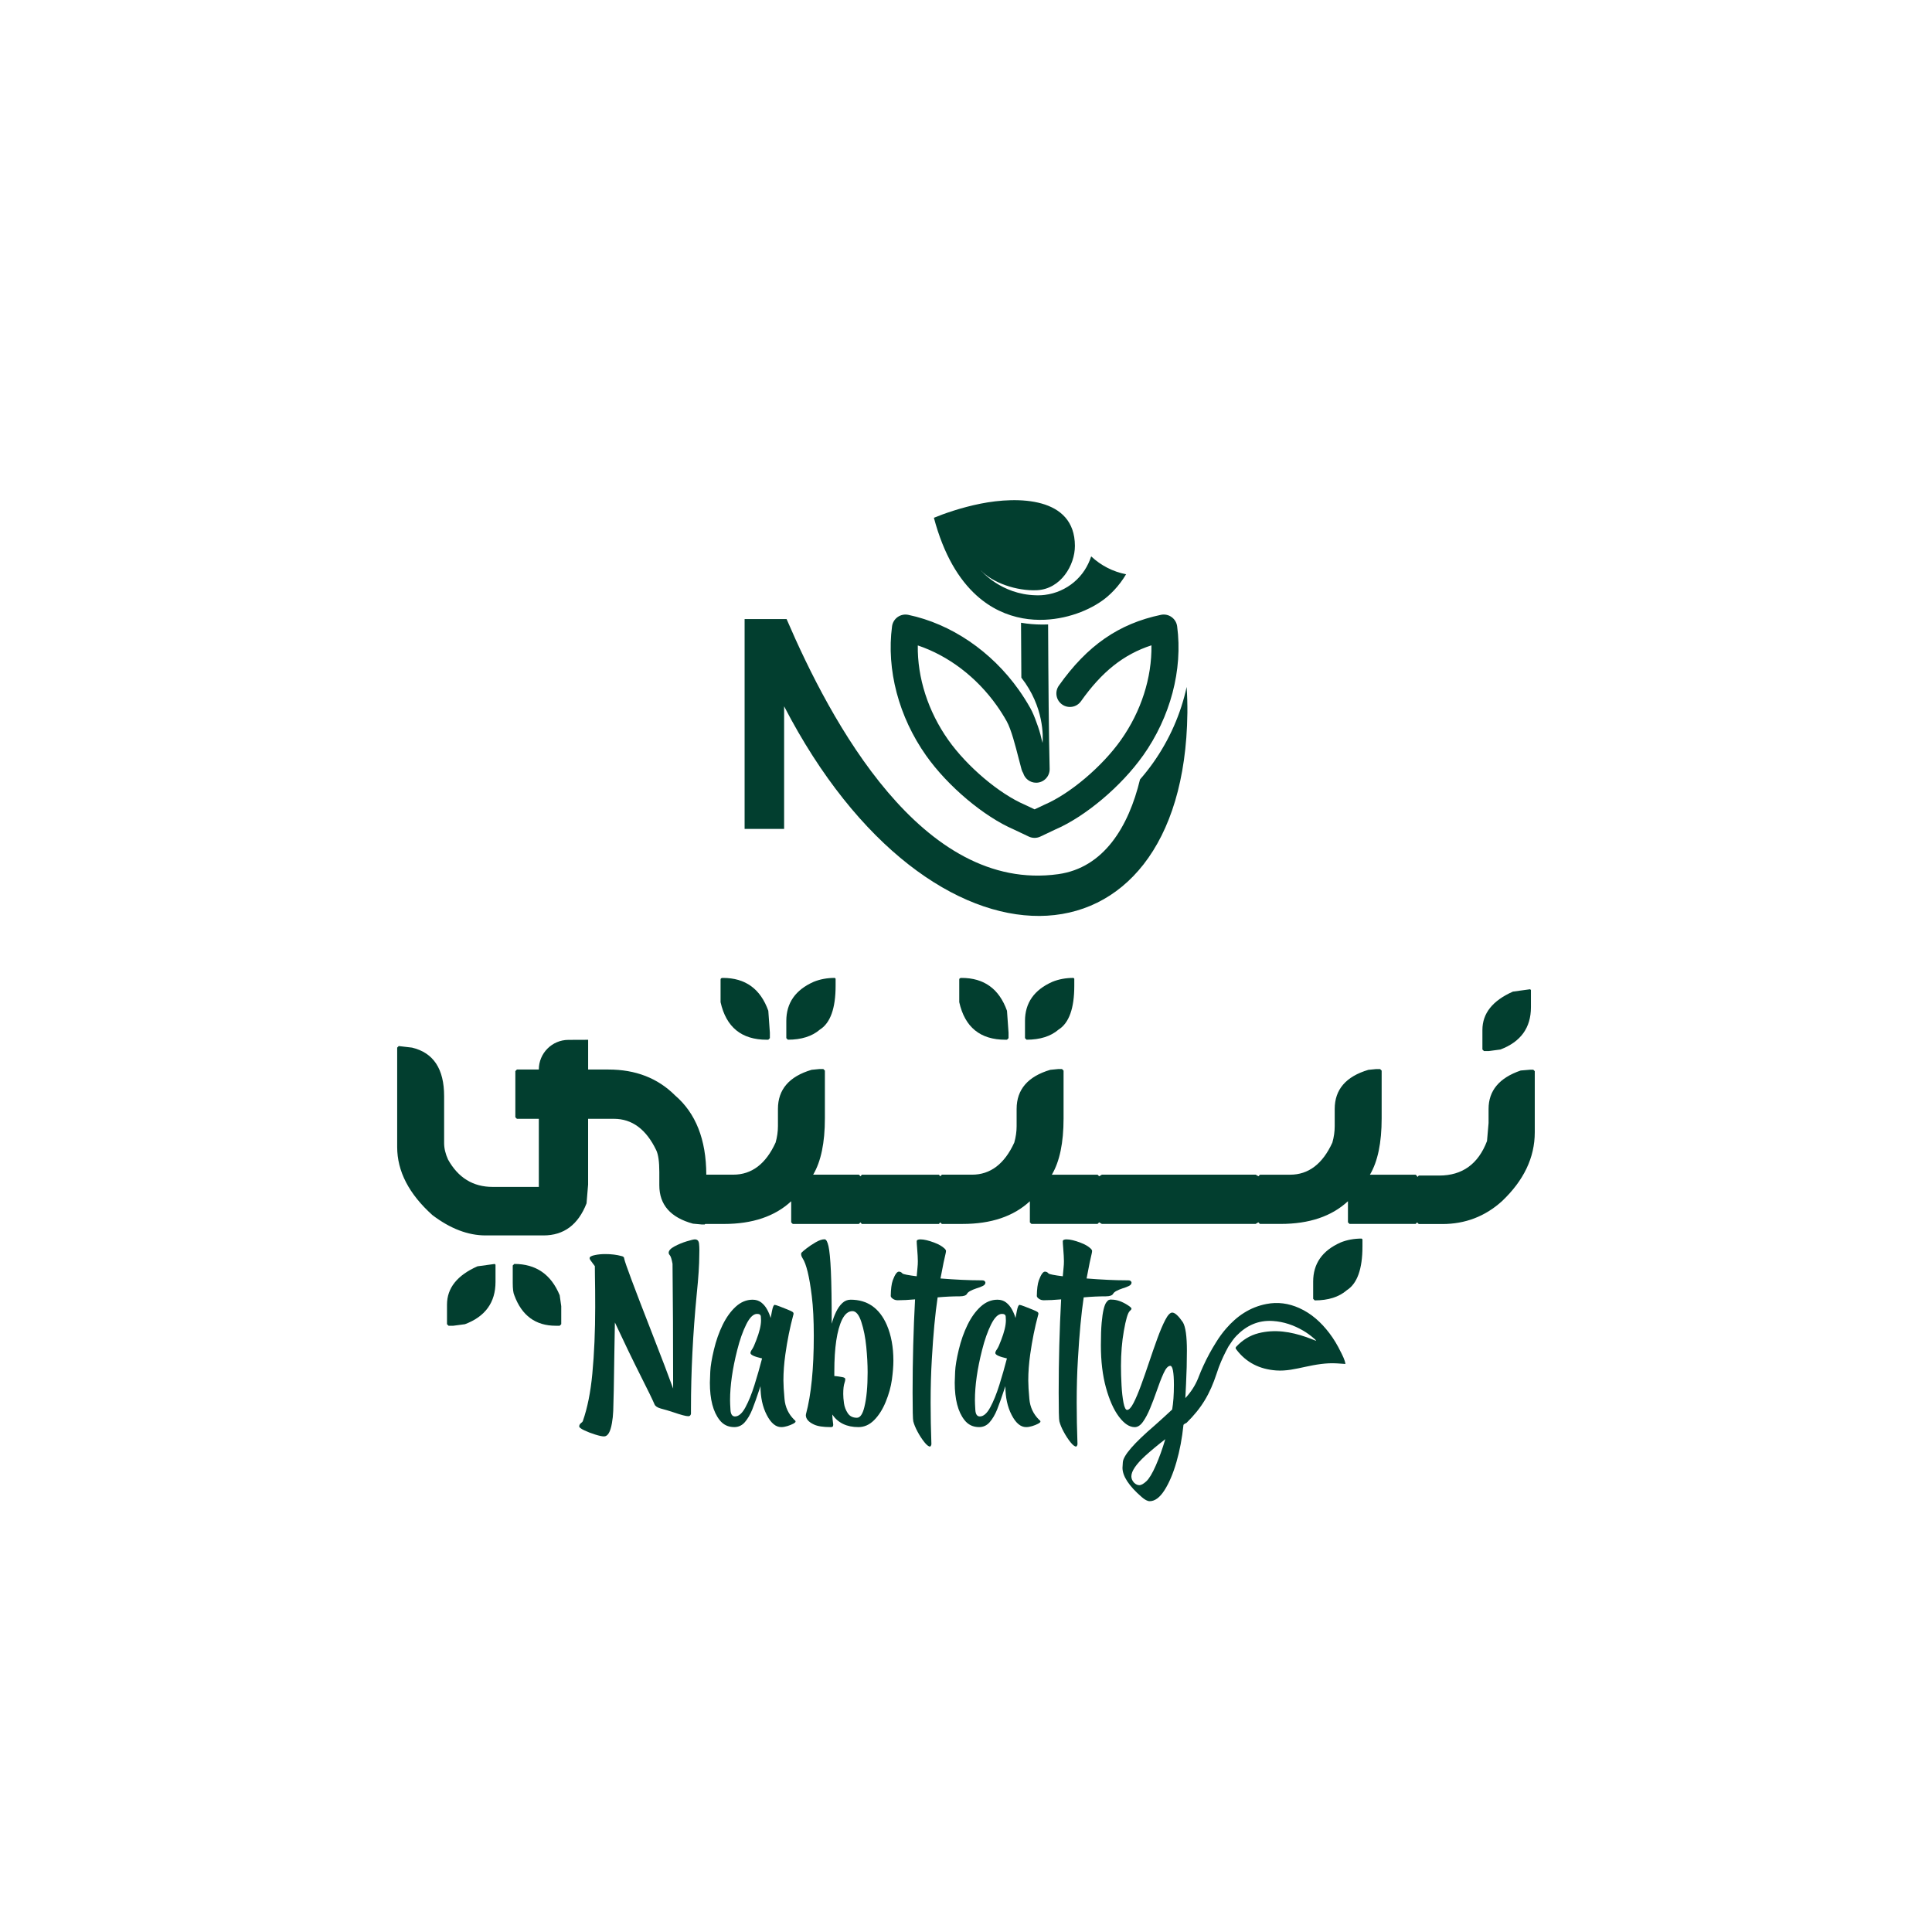 <?xml version="1.0" encoding="UTF-8"?>
<svg id="Layer_1" xmlns="http://www.w3.org/2000/svg" viewBox="0 0 1200 1200">
  <defs>
    <style>
      .cls-1, .cls-2 {
        fill: #023e2f;
      }

      .cls-2 {
        fill-rule: evenodd;
      }
    </style>
  </defs>
  <g>
    <g>
      <path class="cls-2" d="M699.43,356.69c-2.09,3.52-4.56,6.84-7.42,9.88-1.27,1.35-2.61,2.64-4.03,3.87-8.4,7.28-23,13.8-39.04,14.5-4.51.2-9.13-.07-13.76-.91-9.87-1.78-19.77-6.17-28.69-14.24-10.91-9.88-20.34-25.27-26.43-48.18,5.89-2.45,16.95-6.39,29.09-8.8,22.82-4.54,58.39-4.39,58.49,26.2.04,12.09-8.82,26.9-23.61,27.58-12.52.57-27.7-4.55-34.99-12.54.39.47,12.65,15.16,34.36,15.69.52.02,1.05.02,1.58.02,1.32,0,2.62-.09,3.91-.25,6.89-.84,13.18-3.72,18.15-7.89,5.27-4.42,8.7-9.95,10.71-16.04,6.04,5.67,13.56,9.53,21.68,11.11Z"/>
      <path class="cls-1" d="M709.9,469.37c-13.46,19.01-35.83,37.85-54.47,45.86l-9.24,4.38c-1.14.54-2.37.81-3.6.81s-2.46-.27-3.6-.81l-9.24-4.38c-18.64-8.02-41.01-26.85-54.47-45.86-17.06-24.11-24.79-53.4-21.21-80.36.31-2.32,1.57-4.4,3.47-5.75,1.91-1.35,4.3-1.85,6.59-1.37,26.62,5.58,51.67,22.61,68.74,46.72,2.56,3.62,4.95,7.4,7.1,11.24,1.41,2.53,2.69,5.62,3.85,8.96,1.25,3.24,2.3,6.62,3.07,10.11.23.84.46,1.68.67,2.51.3-3.5,1.1-22.28-13.18-40.53-.08-11.1-.15-22.69-.2-34.1,4.35.74,8.84,1.12,13.36,1.12,1.15,0,2.31-.02,3.46-.07.16,34.58.45,70.43.96,89.69.12,4.64-3.54,8.5-8.18,8.62-.08,0-.15,0-.22,0-3.78,0-7-2.51-8.04-5.99-.43-.67-.77-1.42-1-2.23-.57-2.03-1.2-4.47-1.86-7.06-1.93-7.53-4.57-17.85-7.35-22.83-1.86-3.32-3.92-6.59-6.14-9.73-12.6-17.79-30.13-31.06-49.11-37.43-.31,20.03,6.38,40.97,18.97,58.76,11.69,16.52,31.67,33.41,47.51,40.18.1.05.2.09.3.14l5.78,2.74,5.78-2.74c.1-.05.2-.09.3-.14,15.84-6.76,35.82-23.66,47.51-40.18,12.61-17.81,19.29-38.78,18.97-58.83-17.35,5.64-30.81,16.43-43.77,34.74-2.68,3.79-7.93,4.68-11.72,2-3.79-2.68-4.69-7.93-2-11.72,17.63-24.91,37.18-38.46,63.4-43.96,2.29-.48,4.68.01,6.58,1.37,1.91,1.35,3.17,3.44,3.48,5.75,3.59,26.96-4.14,56.26-21.21,80.36Z"/>
    </g>
    <path class="cls-1" d="M737.5,443.03c-2.04,165.11-159.23,172.01-250.47-4.34v76.16h-24.54v-130.35h26.07c27.35,63.64,84.09,170.22,168.69,158.46,28.42-3.96,43.77-29.57,50.83-58.82,2.95-3.39,5.68-6.85,8.13-10.31,10.21-14.42,17.28-30.62,20.84-47.16.35,5.41.51,10.86.46,16.35Z"/>
  </g>
  <g>
    <g>
      <path class="cls-1" d="M296.6,786.51c-12.64,5.59-18.96,13.53-18.96,23.82v12.15l.97.97h2.91l7.29-.97c12.64-4.78,18.96-13.53,18.96-26.25v-10.69l-.49-.48-10.69,1.46Z"/>
      <path class="cls-1" d="M319.44,785.05l-.97.97v10.69c0,3.81.32,6.4.97,7.78,4.62,12.64,13.2,18.96,25.76,18.96h2.43l.97-.97v-11.18l-.97-6.8c-5.35-12.96-14.75-19.44-28.19-19.44Z"/>
      <path class="cls-1" d="M509.29,639.47c6.48-4.13,9.72-13.2,9.72-27.22v-4.37l-.49-.49c-4.78,0-9.16.81-13.12,2.43-11.34,5.02-17.01,13.12-17.01,24.3v10.69l.97.97c8.42,0,15.07-2.11,19.93-6.32Z"/>
      <path class="cls-1" d="M476.24,645.79h.97l.97-.97v-3.4l-.97-13.61c-4.86-13.61-14.26-20.41-28.19-20.41-.97,0-1.46.32-1.46.97v14.1c3.48,15.55,13.04,23.33,28.68,23.33Z"/>
      <path class="cls-1" d="M657.54,639.47c6.48-4.13,9.72-13.2,9.72-27.22v-4.37l-.49-.49c-4.78,0-9.16.81-13.12,2.43-11.34,5.02-17.01,13.12-17.01,24.3v10.69l.97.97c8.42,0,15.07-2.11,19.93-6.32Z"/>
      <path class="cls-1" d="M624.49,645.79h.97l.97-.97v-3.4l-.97-13.61c-4.86-13.61-14.26-20.41-28.19-20.41-.97,0-1.46.32-1.46.97v14.1c3.48,15.55,13.04,23.33,28.68,23.33Z"/>
      <path class="cls-1" d="M832.64,771.74c-11.34,5.02-17.01,13.12-17.01,24.3v10.69l.97.97c8.42,0,15.07-2.11,19.93-6.32,6.48-4.13,9.72-13.21,9.72-27.22v-4.37l-.49-.49c-4.78,0-9.16.81-13.12,2.43Z"/>
      <path class="cls-1" d="M924.64,652.84l7.29-.97c12.64-4.78,18.96-13.53,18.96-26.25v-10.69l-.49-.49-10.69,1.46c-12.64,5.59-18.96,13.53-18.96,23.82v12.15l.97.97h2.92Z"/>
      <path class="cls-1" d="M952.34,664.42h-1.95l-5.84.49c-13.31,4.54-19.97,12.5-19.97,23.86v8.76l-.97,11.2c-5.44,14.28-15.34,21.43-29.7,21.43h-12.66l-.97.97v-.52l-.97-.97h-28.43c4.86-8.18,7.29-19.85,7.29-35v-29.65l-.97-.97h-2.43l-4.86.48c-13.93,4.13-20.9,12.23-20.9,24.3v10.69c0,3.4-.49,6.8-1.46,10.21-6.08,13.28-14.83,19.93-26.25,19.93h-18.71l-.97.97h0s-1.69-1-1.69-1h-95.53l-1.69,1.01h0s-.97-.98-.97-.98h-28.43c4.86-8.18,7.29-19.85,7.29-35v-29.65l-.97-.97h-2.43l-4.86.48c-13.93,4.13-20.9,12.23-20.9,24.3v10.69c0,3.4-.49,6.8-1.46,10.21-6.08,13.28-14.83,19.93-26.25,19.93h-18.71l-.97.97v.07l-.85-1.01h-47.89l-.85,1.01v-.07l-.97-.97h-28.43c4.86-8.18,7.29-19.85,7.29-35v-29.65l-.97-.97h-2.43l-4.86.48c-13.93,4.13-20.9,12.23-20.9,24.3v10.69c0,3.4-.49,6.8-1.46,10.21-6.07,13.28-14.83,19.93-26.25,19.93h-16.79c-.06-21.8-6.54-38.22-19.43-49.26-10.69-10.69-24.47-16.04-41.32-16.04h-12.64v-18.47l-12.28.05c-10.14.04-18.35,8.28-18.35,18.42h-13.61l-.97.97v28.68l.97.97h13.61v42.29h-28.68c-12.15,0-21.39-5.67-27.71-17.01-1.62-3.56-2.43-6.97-2.43-10.21v-29.17c0-16.93-6.64-26.97-19.93-30.13l-8.26-.97-.97.97v61.73c0,15.07,7.29,29.16,21.87,42.28,11.1,8.43,22.12,12.64,33.05,12.64h35.97c12.64,0,21.55-6.64,26.73-19.93l.97-11.67v-40.83h16.04c11.26,0,20.01,6.48,26.25,19.44,1.3,2.67,1.94,7.21,1.94,13.61v8.26c0,12.07,6.97,20.01,20.9,23.82l5.35.49h1.94l.31-.31h11.61c17.74,0,31.67-4.7,41.8-14.1v13.12l.97.97h41.07l.97-.97v-.03l.85,1h47.89l.85-1v.03l.97.97h12.88c17.74,0,31.67-4.7,41.8-14.1v13.12l.97.97h41.07l.97-.97v-.03l1.69,1h95.53l1.69-1v.03l.97.97h12.88c17.74,0,31.67-4.7,41.8-14.1v13.12l.97.97h41.07l.97-.97v.08l.97.97h14.61c14.2,0,26.54-4.7,37-14.12,13.63-12.9,20.45-27.18,20.45-42.85v-37.98l-.98-.97Z"/>
    </g>
    <g>
      <path class="cls-1" d="M431.63,769.8c-.76,0-2.47.4-5.13,1.22-2.67.81-5.19,1.87-7.58,3.15-2.39,1.29-3.59,2.6-3.59,3.94,0,.51.26,1.06.79,1.66.52.6,1.06,2.33,1.6,5.18.25,21.84.38,47.67.38,77.51-2.75-7.61-7.15-19.15-13.2-34.65-11.01-28.21-16.73-43.52-17.17-45.95,0-.9-.54-1.47-1.63-1.68-3.04-.83-6.39-1.25-10.05-1.25-2.42,0-4.56.2-6.41.6-2.29.43-3.42,1.08-3.42,1.95,0,.33.17.74.51,1.25.34.51.76,1.08,1.25,1.71.48.64.98,1.29,1.49,1.98l.06,6.36c.11,5.18.16,11.51.16,19.01,0,14.99-.59,28.84-1.79,41.55-1.08,11.41-3.04,21.15-5.86,29.22-.18.51-.56.95-1.14,1.31-.76.61-1.14,1.32-1.14,2.12,0,.61,1.03,1.41,3.09,2.39,2.06.98,4.33,1.86,6.82,2.63,2.47.78,4.32,1.17,5.51,1.17,2.31,0,3.95-2.73,4.89-8.2.43-2.36.71-4.89.82-7.61.22-5.36.45-17.36.7-36.01l.33-18.96c5.62,12.06,11.1,23.41,16.46,34.06,4.09,8.08,6.81,13.67,8.15,16.78.43,1.12,1.72,2,3.85,2.61,2.54.65,5.16,1.43,7.88,2.34,4.74,1.63,7.82,2.44,9.23,2.44.59,0,1.01-.2,1.28-.57.27-.38.4-.7.4-.95v-2.99c0-22.92,1.2-46.73,3.59-71.42,1.05-10.1,1.58-18.21,1.58-24.33l.05-2.78c0-1.52-.07-2.93-.22-4.23-.22-1.71-1.06-2.55-2.55-2.55Z"/>
      <path class="cls-1" d="M493.33,881.85c-.07,0-.11-.04-.11-.11-3.51-3.51-5.5-7.77-5.94-12.77-.46-5-.68-8.87-.68-11.62,0-5.07.4-10.43,1.19-16.07,1.23-8.76,2.88-16.95,4.95-24.56.11-.29.16-.54.16-.76,0-.14-.03-.3-.08-.48-.06-.18-.25-.4-.57-.65-.33-.25-1.3-.72-2.93-1.39-1.63-.67-3.3-1.33-5-1.98-1.7-.65-2.75-.98-3.15-.98-.61,0-1.18,1.28-1.68,3.85l-.82,4.29c-.54-1.84-1.29-3.64-2.25-5.37-.96-1.74-2.18-3.17-3.64-4.3-1.47-1.12-3.25-1.68-5.35-1.68-3.8,0-7.27,1.44-10.43,4.32-3.15,2.88-5.86,6.65-8.15,11.32-2.28,4.67-4.09,9.82-5.43,15.45-1.34,5.63-2.09,10.14-2.25,13.55-.17,3.41-.25,5.71-.25,6.9,0,10.35,2.01,18.08,6.03,23.19,2.28,2.94,5.32,4.4,9.12,4.4,2.61,0,4.8-1.03,6.57-3.07,1.78-2.05,3.32-4.68,4.62-7.9,1.19-2.96,2.89-7.78,5.1-14.45,0,6.88,1.29,12.84,3.88,17.87,2.59,5.03,5.58,7.55,8.99,7.55,1.16,0,2.43-.21,3.8-.63,1.37-.41,2.57-.9,3.59-1.44,1.01-.54,1.52-.99,1.52-1.36,0-.4-.27-.77-.82-1.14ZM468.6,860.31c-1.72,5.49-3.59,10.1-5.63,13.85-2.02,3.75-4.18,5.62-6.46,5.62-1.71,0-2.64-1.37-2.8-4.1-.17-2.73-.25-4.74-.25-6,0-9.09,1.48-19.48,4.45-31.17,1.59-6.31,3.46-11.62,5.62-15.94s4.39-6.49,6.71-6.49c1.48,0,2.26.56,2.34,1.68.07,1.12.11,1.9.11,2.34,0,3.15-1,7.28-2.99,12.39-1.01,2.75-1.87,4.61-2.55,5.57-.69.95-1.03,1.73-1.03,2.31,0,1.16,2.41,2.28,7.22,3.37-1.45,5.57-3.03,11.11-4.75,16.59Z"/>
      <path class="cls-1" d="M528.32,807.27c-1.96,0-3.68.7-5.16,2.1-1.48,1.39-2.77,3.21-3.85,5.46-1.08,2.24-2,4.71-2.72,7.38,0-14.23-.17-25.12-.51-32.67-.35-7.55-.85-12.73-1.5-15.56-.65-2.83-1.46-4.24-2.44-4.24-1.52,0-3.33.61-5.43,1.82-2.1,1.21-3.99,2.47-5.68,3.77-1.68,1.3-2.74,2.21-3.17,2.71-.18.22-.27.51-.27.87,0,.77.29,1.61.87,2.55,2.36,3.55,4.27,11.42,5.76,23.63.83,6.66,1.24,14.88,1.24,24.66,0,20.31-1.61,36.48-4.83,48.5-.07.22-.11.46-.11.71,0,2.31,1.66,4.25,5,5.81,2.24,1.09,5.72,1.63,10.43,1.63.76,0,1.21-.16,1.36-.46.14-.31.22-.67.22-1.06l-.11-1.03c-.22-1.31-.38-3.06-.49-5.27,3.59,5.21,9,7.82,16.24,7.82,3.62,0,6.87-1.44,9.75-4.32,2.88-2.89,5.29-6.67,7.22-11.38,1.93-4.71,3.21-9.3,3.83-13.77.61-4.48.93-8.39.93-11.76,0-8.47-1.36-15.87-4.08-22.21-4.56-10.46-12.05-15.7-22.48-15.7ZM536.9,873.87c-1.09,4.48-2.65,6.73-4.67,6.73-2.54,0-4.43-.95-5.68-2.85-1.25-1.9-2.03-3.96-2.34-6.17-.31-2.21-.46-4.14-.46-5.81,0-3.07.27-5.37.81-6.9.29-.87.44-1.55.44-2.06v-.11c0-.43-.19-.74-.55-.93-.4-.25-1.5-.51-3.31-.76-1.52-.22-2.49-.33-2.93-.33v-2.72c0-14.92,1.61-25.71,4.83-32.37,1.74-3.48,3.88-5.22,6.41-5.22,2.24,0,4.1,2.26,5.56,6.77,1.47,4.5,2.48,9.61,3.04,15.32.56,5.71.85,11.01.85,15.94,0,8.91-.67,16.06-2.01,21.46Z"/>
      <path class="cls-1" d="M600.66,803.53c.58-1.08,2.54-2.19,5.86-3.31,1.49-.43,2.78-.93,3.88-1.47,1.11-.54,1.66-1.25,1.66-2.12,0-.29-.17-.59-.51-.93-.35-.33-.87-.48-1.61-.48h-1.3c-6.73,0-14.9-.38-24.49-1.14,1.52-8.04,2.57-13.15,3.15-15.31.18-.83.28-1.41.28-1.74,0-.44-.25-.91-.76-1.42-1.53-1.48-3.66-2.73-6.41-3.75-3.59-1.37-6.48-2.06-8.69-2.06-1.41,0-2.19.33-2.34.98,0,.98.09,2.39.25,4.24.17,1.84.28,3.51.35,5,.07,1.48.11,2.59.11,3.31,0,1.41-.07,2.77-.22,4.07l-.49,5.32c-5.25-.65-8.2-1.23-8.85-1.74-.61-.76-1.36-1.14-2.23-1.14-1.19,0-2.46,1.81-3.8,5.43-.76,2.14-1.17,5.37-1.24,9.67,0,.55.42,1.13,1.27,1.74.85.61,1.87.93,3.07.93,3.08,0,6.67-.19,10.76-.55-1.02,18.76-1.53,38.02-1.53,57.8,0,10.86.14,16.86.43,17.98.51,1.95,1.42,4.14,2.72,6.54,1.3,2.41,2.69,4.53,4.16,6.36,1.46,1.83,2.63,2.74,3.5,2.74.14,0,.29-.1.43-.3.14-.2.25-.4.33-.63.07-.22.11-.4.11-.54-.33-9.09-.48-17.66-.48-25.74,0-9.81.25-18.88.76-27.21.87-15.29,2.06-28.03,3.59-38.24,4.71-.43,9.28-.65,13.74-.65,2.47,0,3.98-.55,4.56-1.63Z"/>
      <path class="cls-1" d="M645.41,881.85c-.07,0-.11-.04-.11-.11-3.51-3.51-5.5-7.77-5.94-12.77-.46-5-.68-8.87-.68-11.62,0-5.07.4-10.43,1.19-16.07,1.23-8.76,2.88-16.95,4.95-24.56.11-.29.16-.54.16-.76,0-.14-.02-.3-.08-.48-.05-.18-.25-.4-.57-.65-.33-.25-1.3-.72-2.93-1.39-1.63-.67-3.3-1.33-5-1.98-1.71-.65-2.75-.98-3.15-.98-.61,0-1.18,1.28-1.68,3.85l-.82,4.29c-.54-1.84-1.29-3.64-2.25-5.37-.96-1.74-2.18-3.17-3.64-4.3-1.46-1.12-3.25-1.68-5.35-1.68-3.8,0-7.27,1.44-10.43,4.32-3.15,2.88-5.86,6.65-8.14,11.32-2.29,4.67-4.09,9.82-5.44,15.45-1.34,5.63-2.09,10.14-2.25,13.55-.17,3.41-.25,5.71-.25,6.9,0,10.35,2.01,18.08,6.03,23.19,2.28,2.94,5.32,4.4,9.13,4.4,2.6,0,4.79-1.03,6.57-3.07,1.78-2.05,3.32-4.68,4.62-7.9,1.19-2.96,2.9-7.78,5.11-14.45,0,6.88,1.29,12.84,3.88,17.87,2.59,5.03,5.59,7.55,8.99,7.55,1.16,0,2.43-.21,3.8-.63,1.37-.41,2.57-.9,3.59-1.44,1.01-.54,1.52-.99,1.52-1.36,0-.4-.27-.77-.82-1.14ZM620.67,860.31c-1.72,5.49-3.59,10.1-5.62,13.85-2.03,3.75-4.19,5.62-6.46,5.62-1.71,0-2.64-1.37-2.8-4.1-.17-2.73-.25-4.74-.25-6,0-9.09,1.48-19.48,4.45-31.17,1.59-6.31,3.46-11.62,5.62-15.94,2.16-4.32,4.4-6.49,6.71-6.49,1.48,0,2.26.56,2.34,1.68.07,1.12.11,1.9.11,2.34,0,3.15-1,7.28-2.99,12.39-1.01,2.75-1.87,4.61-2.55,5.57-.69.95-1.03,1.73-1.03,2.31,0,1.16,2.41,2.28,7.22,3.37-1.45,5.57-3.03,11.11-4.75,16.59Z"/>
      <path class="cls-1" d="M691.42,803.53c.58-1.08,2.53-2.19,5.86-3.31,1.48-.43,2.78-.93,3.88-1.47,1.11-.54,1.66-1.25,1.66-2.12,0-.29-.17-.59-.51-.93-.35-.33-.88-.48-1.61-.48h-1.3c-6.74,0-14.9-.38-24.5-1.14,1.53-8.04,2.57-13.15,3.15-15.31.18-.83.27-1.41.27-1.74,0-.44-.25-.91-.76-1.42-1.52-1.48-3.66-2.73-6.41-3.75-3.59-1.37-6.49-2.06-8.69-2.06-1.41,0-2.19.33-2.34.98,0,.98.08,2.39.25,4.24.16,1.84.28,3.51.35,5,.07,1.48.11,2.59.11,3.31,0,1.41-.07,2.77-.22,4.07l-.49,5.32c-5.25-.65-8.2-1.23-8.85-1.74-.61-.76-1.36-1.14-2.23-1.14-1.2,0-2.47,1.81-3.8,5.43-.76,2.14-1.18,5.37-1.25,9.67,0,.55.43,1.13,1.28,1.74.85.61,1.87.93,3.07.93,3.08,0,6.66-.19,10.75-.55-1.01,18.76-1.52,38.02-1.52,57.8,0,10.86.14,16.86.43,17.98.51,1.95,1.41,4.14,2.72,6.54,1.3,2.41,2.69,4.53,4.15,6.36,1.47,1.83,2.64,2.74,3.51,2.74.14,0,.29-.1.43-.3.14-.2.25-.4.33-.63.07-.22.11-.4.11-.54-.33-9.09-.49-17.66-.49-25.74,0-9.81.25-18.88.77-27.21.87-15.29,2.06-28.03,3.58-38.24,4.71-.43,9.29-.65,13.75-.65,2.46,0,3.98-.55,4.56-1.63Z"/>
      <path class="cls-1" d="M767.13,836.74c.14.04.29.09.38.17-.09-.08-.24-.13-.38-.17Z"/>
      <path class="cls-1" d="M832.8,839.77c-2.01-4.17-4.37-8.15-7.19-11.84-5.05-6.59-11.03-12.08-18.69-15.5-6.5-2.9-13.26-3.88-20.32-2.5-10.26,1.99-18.35,7.51-25.07,15.29-2.25,2.6-4.27,5.37-6.07,8.29.3-.24.59-.33.86-.33-.27,0-.56.09-.86.33-3.05,4.82-5.76,9.81-8.1,14.95-1.01,2.18-1.94,4.4-2.81,6.65-.12.3-.23.6-.35.9-1.79,4.48-4.45,8.61-7.96,12.38l.43-8.69c.36-7.2.54-14.12.54-20.75,0-8.94-.83-14.83-2.5-17.66-2.75-4.01-4.96-6.02-6.62-6.02-1.3,0-2.74,1.52-4.32,4.56-1.58,3.04-3.22,6.9-4.92,11.57-1.7,4.67-3.41,9.57-5.13,14.71-1.72,5.14-3.39,9.94-5.03,14.4-1.63,4.45-3.17,8.1-4.64,10.94-1.47,2.84-2.8,4.27-3.99,4.27-.9,0-1.65-1.5-2.23-4.48-.58-2.99-.99-6.59-1.22-10.83-.24-4.24-.35-8.22-.35-11.95,0-7.82.6-15.1,1.79-21.83,1.23-7.03,2.43-11.1,3.59-12.23.76-.65,1.14-1.17,1.14-1.57,0-.43-.69-1.11-2.07-2.01-3.66-2.39-7.02-3.59-10.1-3.59l-.6-.06c-.33,0-.72.08-1.19.22-.47.15-1.02.66-1.66,1.53-.64.87-1.19,2.31-1.68,4.32-.48,2.01-.9,4.81-1.22,8.39-.33,3.59-.48,8.24-.48,13.96,0,9.92,1.06,18.71,3.17,26.37,2.12,7.66,4.79,13.65,8.04,17.98,3.24,4.32,6.51,6.49,9.81,6.49,1.84,0,3.55-1.11,5.13-3.34,1.58-2.23,3.06-5.03,4.45-8.4,1.4-3.37,2.71-6.83,3.94-10.37,1.48-4.35,2.93-8.1,4.35-11.24,1.41-3.15,2.82-4.73,4.24-4.73s2.23,3.95,2.23,11.84c0,6.08-.37,11.19-1.09,15.31-3.77,3.51-7.35,6.77-10.75,9.78-12.96,11.11-19.59,18.76-19.88,22.92l-.22,3.47c0,5.18,3.96,11.23,11.89,18.14,1.99,1.74,3.66,2.61,5,2.61,3.22,0,6.28-2.26,9.18-6.79,2.9-4.53,5.38-10.37,7.44-17.52,2.07-7.15,3.51-14.79,4.35-22.94.06-.62,1.47-1.15,1.94-1.43,9.42-9.27,14.52-17.95,18.67-30.57.4-1.27.82-2.53,1.29-3.77.08-.21.16-.42.24-.63,1.63-4.27,3.58-8.35,5.78-12.37.02-.05.04-.09.07-.14-.02.05-.04.1-.07.15.11-.17.22-.33.32-.49,1.42-2.17,2.83-4.32,4.65-6.2,6.18-6.38,13.57-9.83,22.62-9.23,6.77.45,12.97,2.57,18.81,5.97,2.42,1.41,4.66,3.05,6.75,4.88.48.42,1.01.8,1.36,1.5-2.13-.82-4.13-1.66-6.18-2.36-9.67-3.33-19.49-4.97-29.64-2.39-5.4,1.37-9.9,4.24-13.7,8.26-.19.2-.34.39-.41.59-.14.33-.09.68.27,1.15,6.21,8.3,14.63,12.38,24.83,13.13,6.17.46,12.1-.96,18.04-2.24,6.5-1.4,13.02-2.57,19.7-2.15,1.74.11,3.49.24,5.28.36-.43-2.72-1.73-5.06-2.86-7.42ZM717.87,910.31c-2.14,4.85-4.09,8.09-5.84,9.72-1.76,1.63-3.21,2.44-4.37,2.44-1.09,0-2.15-.48-3.21-1.47-1.16-1.23-1.74-2.57-1.74-4.01,0-3.22,2.9-7.5,8.69-12.82,3.69-3.33,7.82-6.75,12.39-10.27-1.81,6.08-3.79,11.55-5.92,16.41ZM758.33,834.03c-.25-.07-.48-.21-.73-.36.25.14.48.28.73.35.48.14.95.31,1.43.49-.48-.17-.95-.35-1.43-.48Z"/>
    </g>
  </g>
</svg>